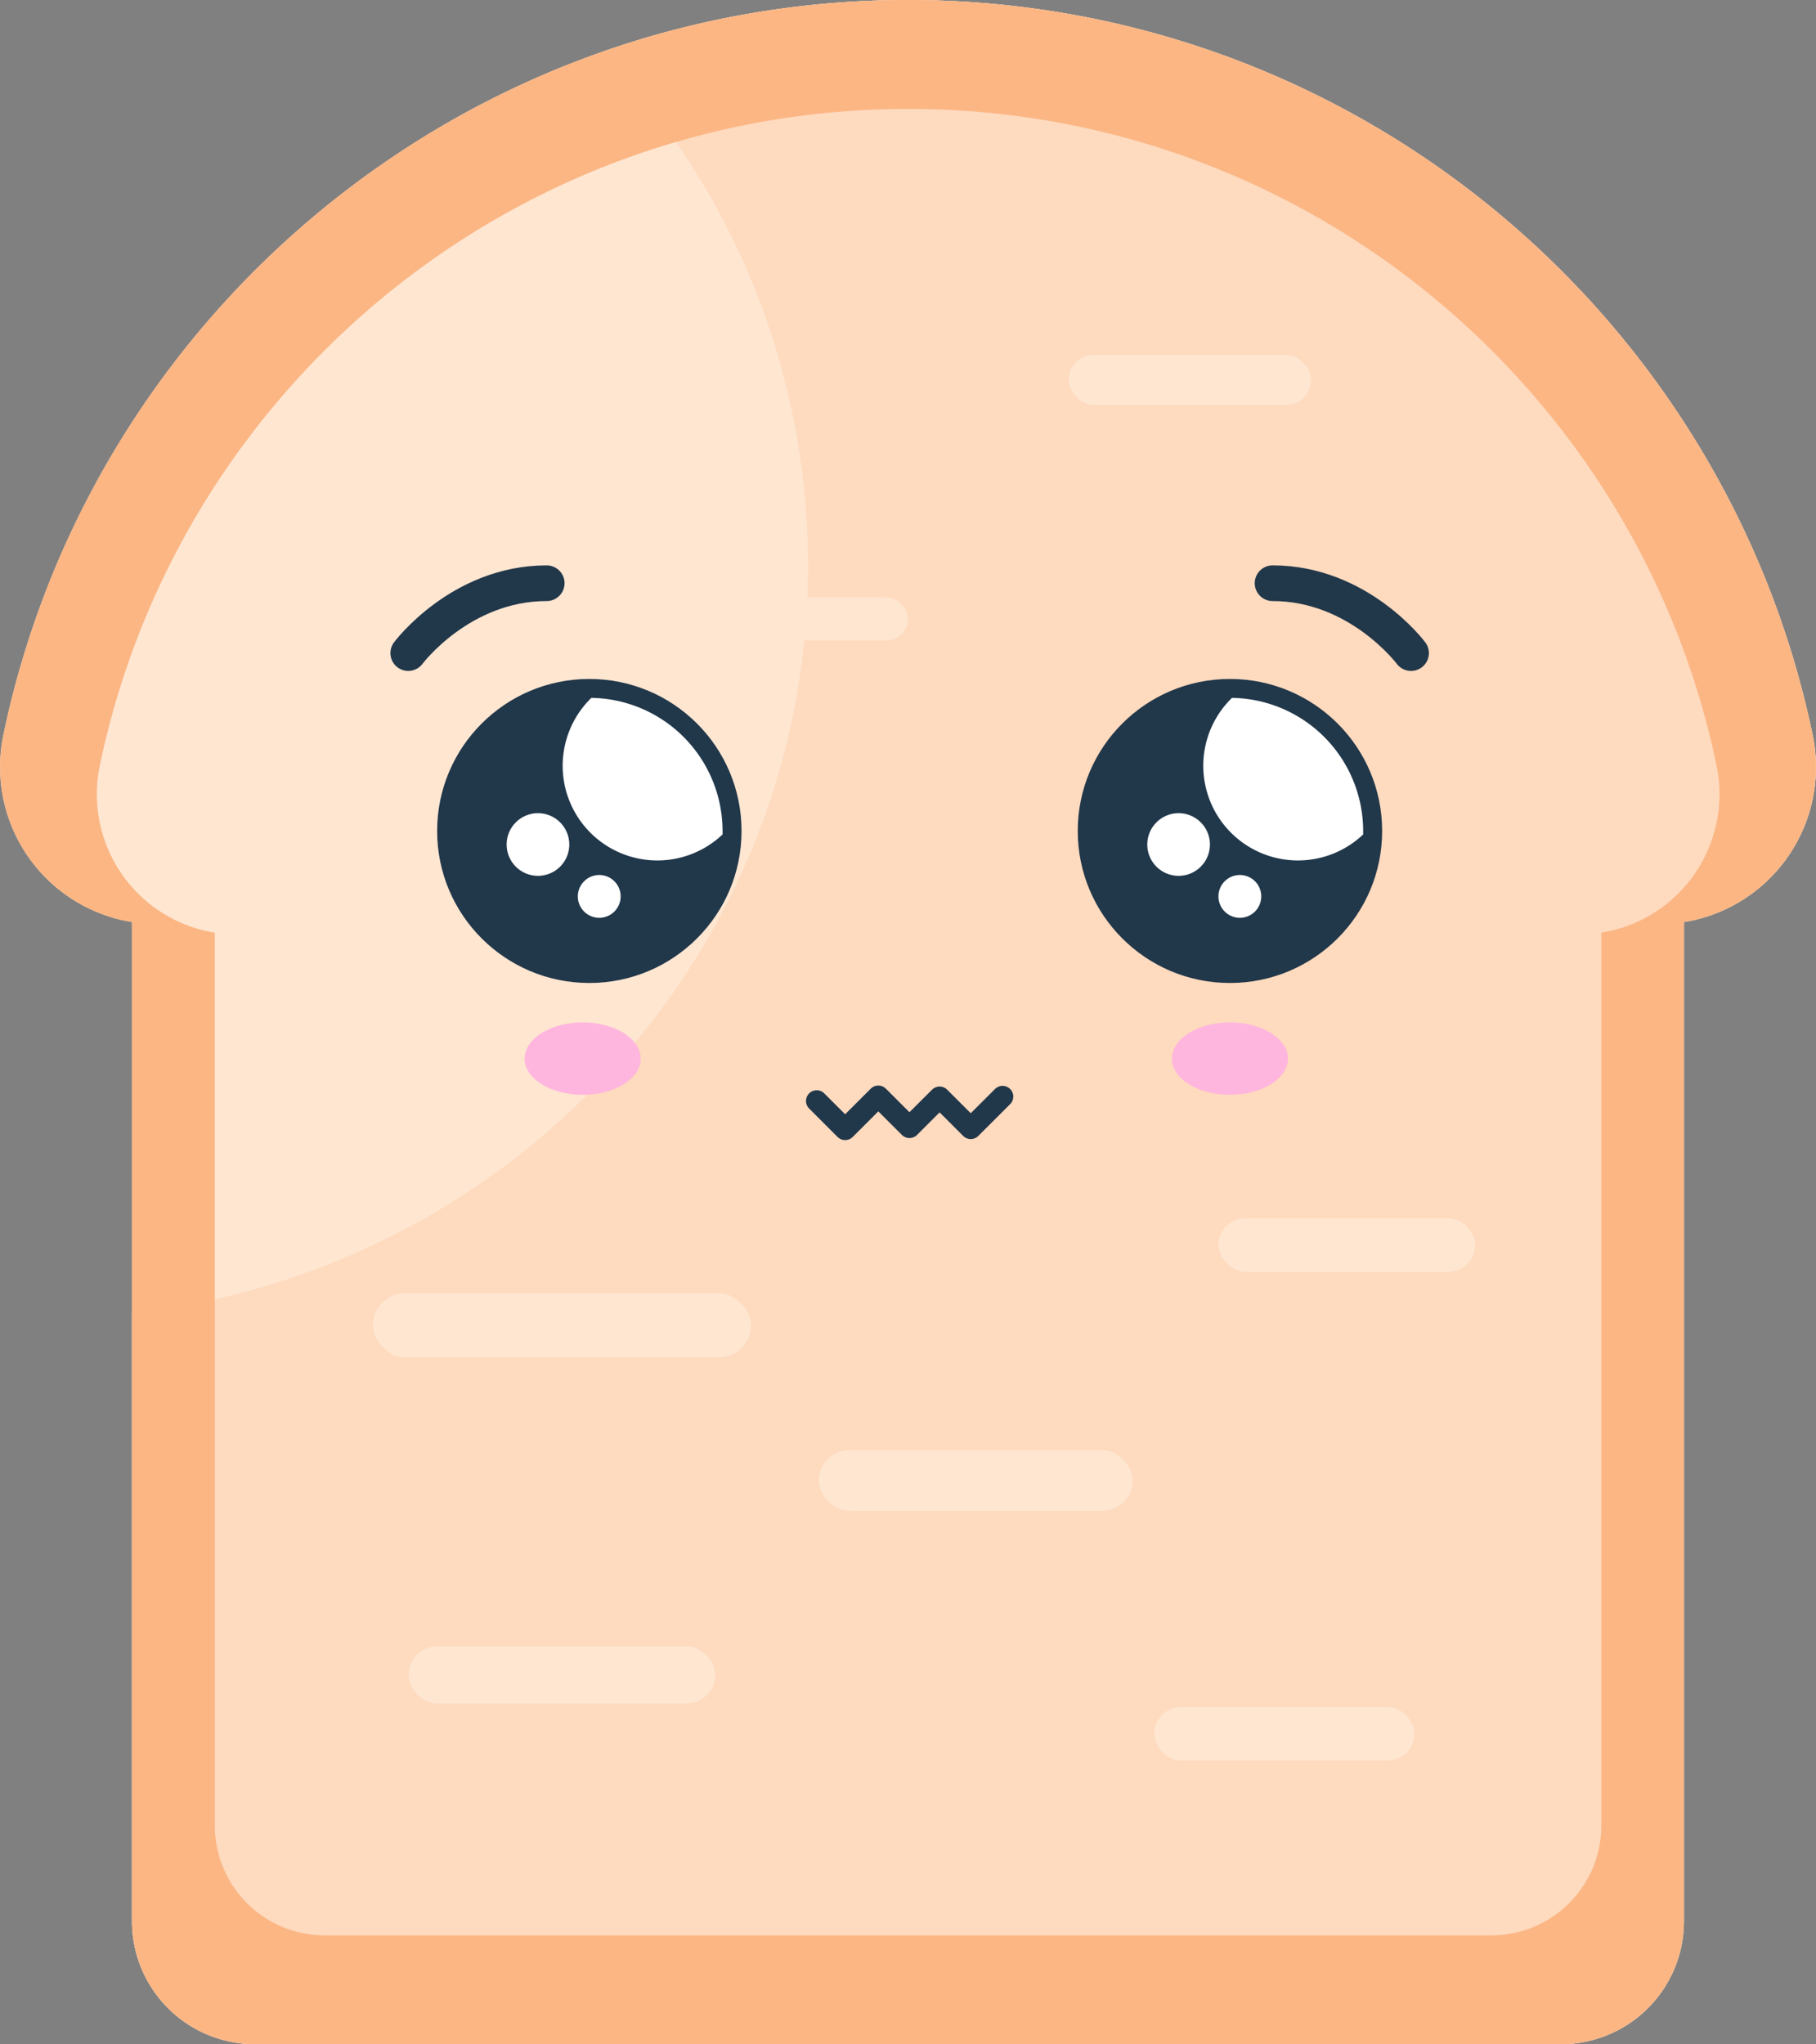 <svg xmlns="http://www.w3.org/2000/svg" viewBox="0 0 509.02 573"><rect x="0" y="0" width="509.02" height="573" fill="#808080" stroke="none"/><defs><style>.cls-1{fill:#fee6d1;}.cls-2{fill:#fedabe;}.cls-3{fill:#fbb684;}.cls-4,.cls-7{fill:none;}.cls-4,.cls-5,.cls-7{stroke:#21374a;stroke-linecap:round;stroke-linejoin:round;}.cls-4{stroke-width:10px;}.cls-5{fill:#21374a;stroke-width:1.8px;}.cls-6{fill:#fff;}.cls-7{stroke-width:6px;}.cls-8{fill:#ffb6de;}</style></defs><title>bread</title><g id="Layer_2" data-name="Layer 2"><g id="Layer_1-2" data-name="Layer 1"><path class="cls-1" d="M508.07,206C483.59,88.35,379.37,0,254.51,0S25.42,88.35.95,206A44,44,0,0,0,37,258.46V538.54A34.46,34.46,0,0,0,71.46,573H437.55A34.46,34.46,0,0,0,472,538.54V258.46A44,44,0,0,0,508.07,206Z"/><path class="cls-2" d="M508.07,206C483.59,88.35,379.37,0,254.51,0A258.58,258.58,0,0,0,168.9,14.5a208.66,208.66,0,0,1,57.61,144c0,108.36-82.85,197.63-189.5,209.62V538.54A34.46,34.46,0,0,0,71.46,573H437.55A34.46,34.46,0,0,0,472,538.54V258.46A44,44,0,0,0,508.07,206Z"/><path class="cls-3" d="M508.07,206C483.59,88.35,379.37,0,254.51,0S25.42,88.35.95,206A44,44,0,0,0,37,258.46V538.54A34.46,34.46,0,0,0,71.46,573H437.55A34.46,34.46,0,0,0,472,538.54V258.46A44,44,0,0,0,508.07,206Zm-59.22,55.49V511.71a30.79,30.79,0,0,1-30.79,30.79H91a30.79,30.79,0,0,1-30.79-30.79V261.44a39.3,39.3,0,0,1-32.22-46.91c21.87-105.08,115-184,226.57-184s204.7,78.95,226.57,184A39.3,39.3,0,0,1,448.85,261.44Z"/><path class="cls-4" d="M114.43,183.07s14.6-19.59,38.81-19.59"/><path class="cls-4" d="M395.51,183.07s-14.6-19.59-38.81-19.59"/><ellipse class="cls-5" cx="165.19" cy="232.93" rx="41.76" ry="41.71"/><path class="cls-6" d="M165.76,195.62a26.54,26.54,0,0,0,36.77,38.28c0-.32,0-.64,0-1A37.35,37.35,0,0,0,165.76,195.62Z"/><path class="cls-6" d="M157,230.52a8.78,8.78,0,1,1-12.42,0A8.77,8.77,0,0,1,157,230.52Z"/><path class="cls-6" d="M172.18,247a6,6,0,1,1-8.43,0A6,6,0,0,1,172.18,247Z"/><ellipse class="cls-5" cx="344.75" cy="232.93" rx="41.76" ry="41.71"/><path class="cls-6" d="M345.32,195.62a26.54,26.54,0,0,0,36.77,38.28c0-.32,0-.64,0-1A37.34,37.34,0,0,0,345.32,195.62Z"/><path class="cls-6" d="M336.57,230.52a8.78,8.78,0,1,1-12.42,0A8.77,8.77,0,0,1,336.57,230.52Z"/><path class="cls-6" d="M351.74,247a6,6,0,1,1-8.43,0A6,6,0,0,1,351.74,247Z"/><polyline class="cls-7" points="228.92 308.61 236.89 316.58 246.19 307.29 254.92 316.01 263.37 307.57 272.1 316.29 281.02 307.38"/><ellipse class="cls-8" cx="163.32" cy="296.74" rx="16.26" ry="10.15"/><ellipse class="cls-8" cx="344.75" cy="296.74" rx="16.26" ry="10.15"/><rect class="cls-1" x="104.51" y="362.5" width="106" height="18" rx="9" ry="9"/><rect class="cls-1" x="229.51" y="406.5" width="88" height="17" rx="8.5" ry="8.5"/><rect class="cls-1" x="114.51" y="461.5" width="86" height="16" rx="8" ry="8"/><rect class="cls-1" x="323.51" y="478.5" width="73" height="15" rx="7.5" ry="7.5"/><rect class="cls-1" x="341.51" y="341.5" width="72" height="15" rx="7.5" ry="7.5"/><rect class="cls-1" x="206.51" y="167.5" width="48" height="12" rx="6" ry="6"/><rect class="cls-1" x="299.51" y="99.5" width="68" height="14" rx="7" ry="7"/></g></g></svg>
